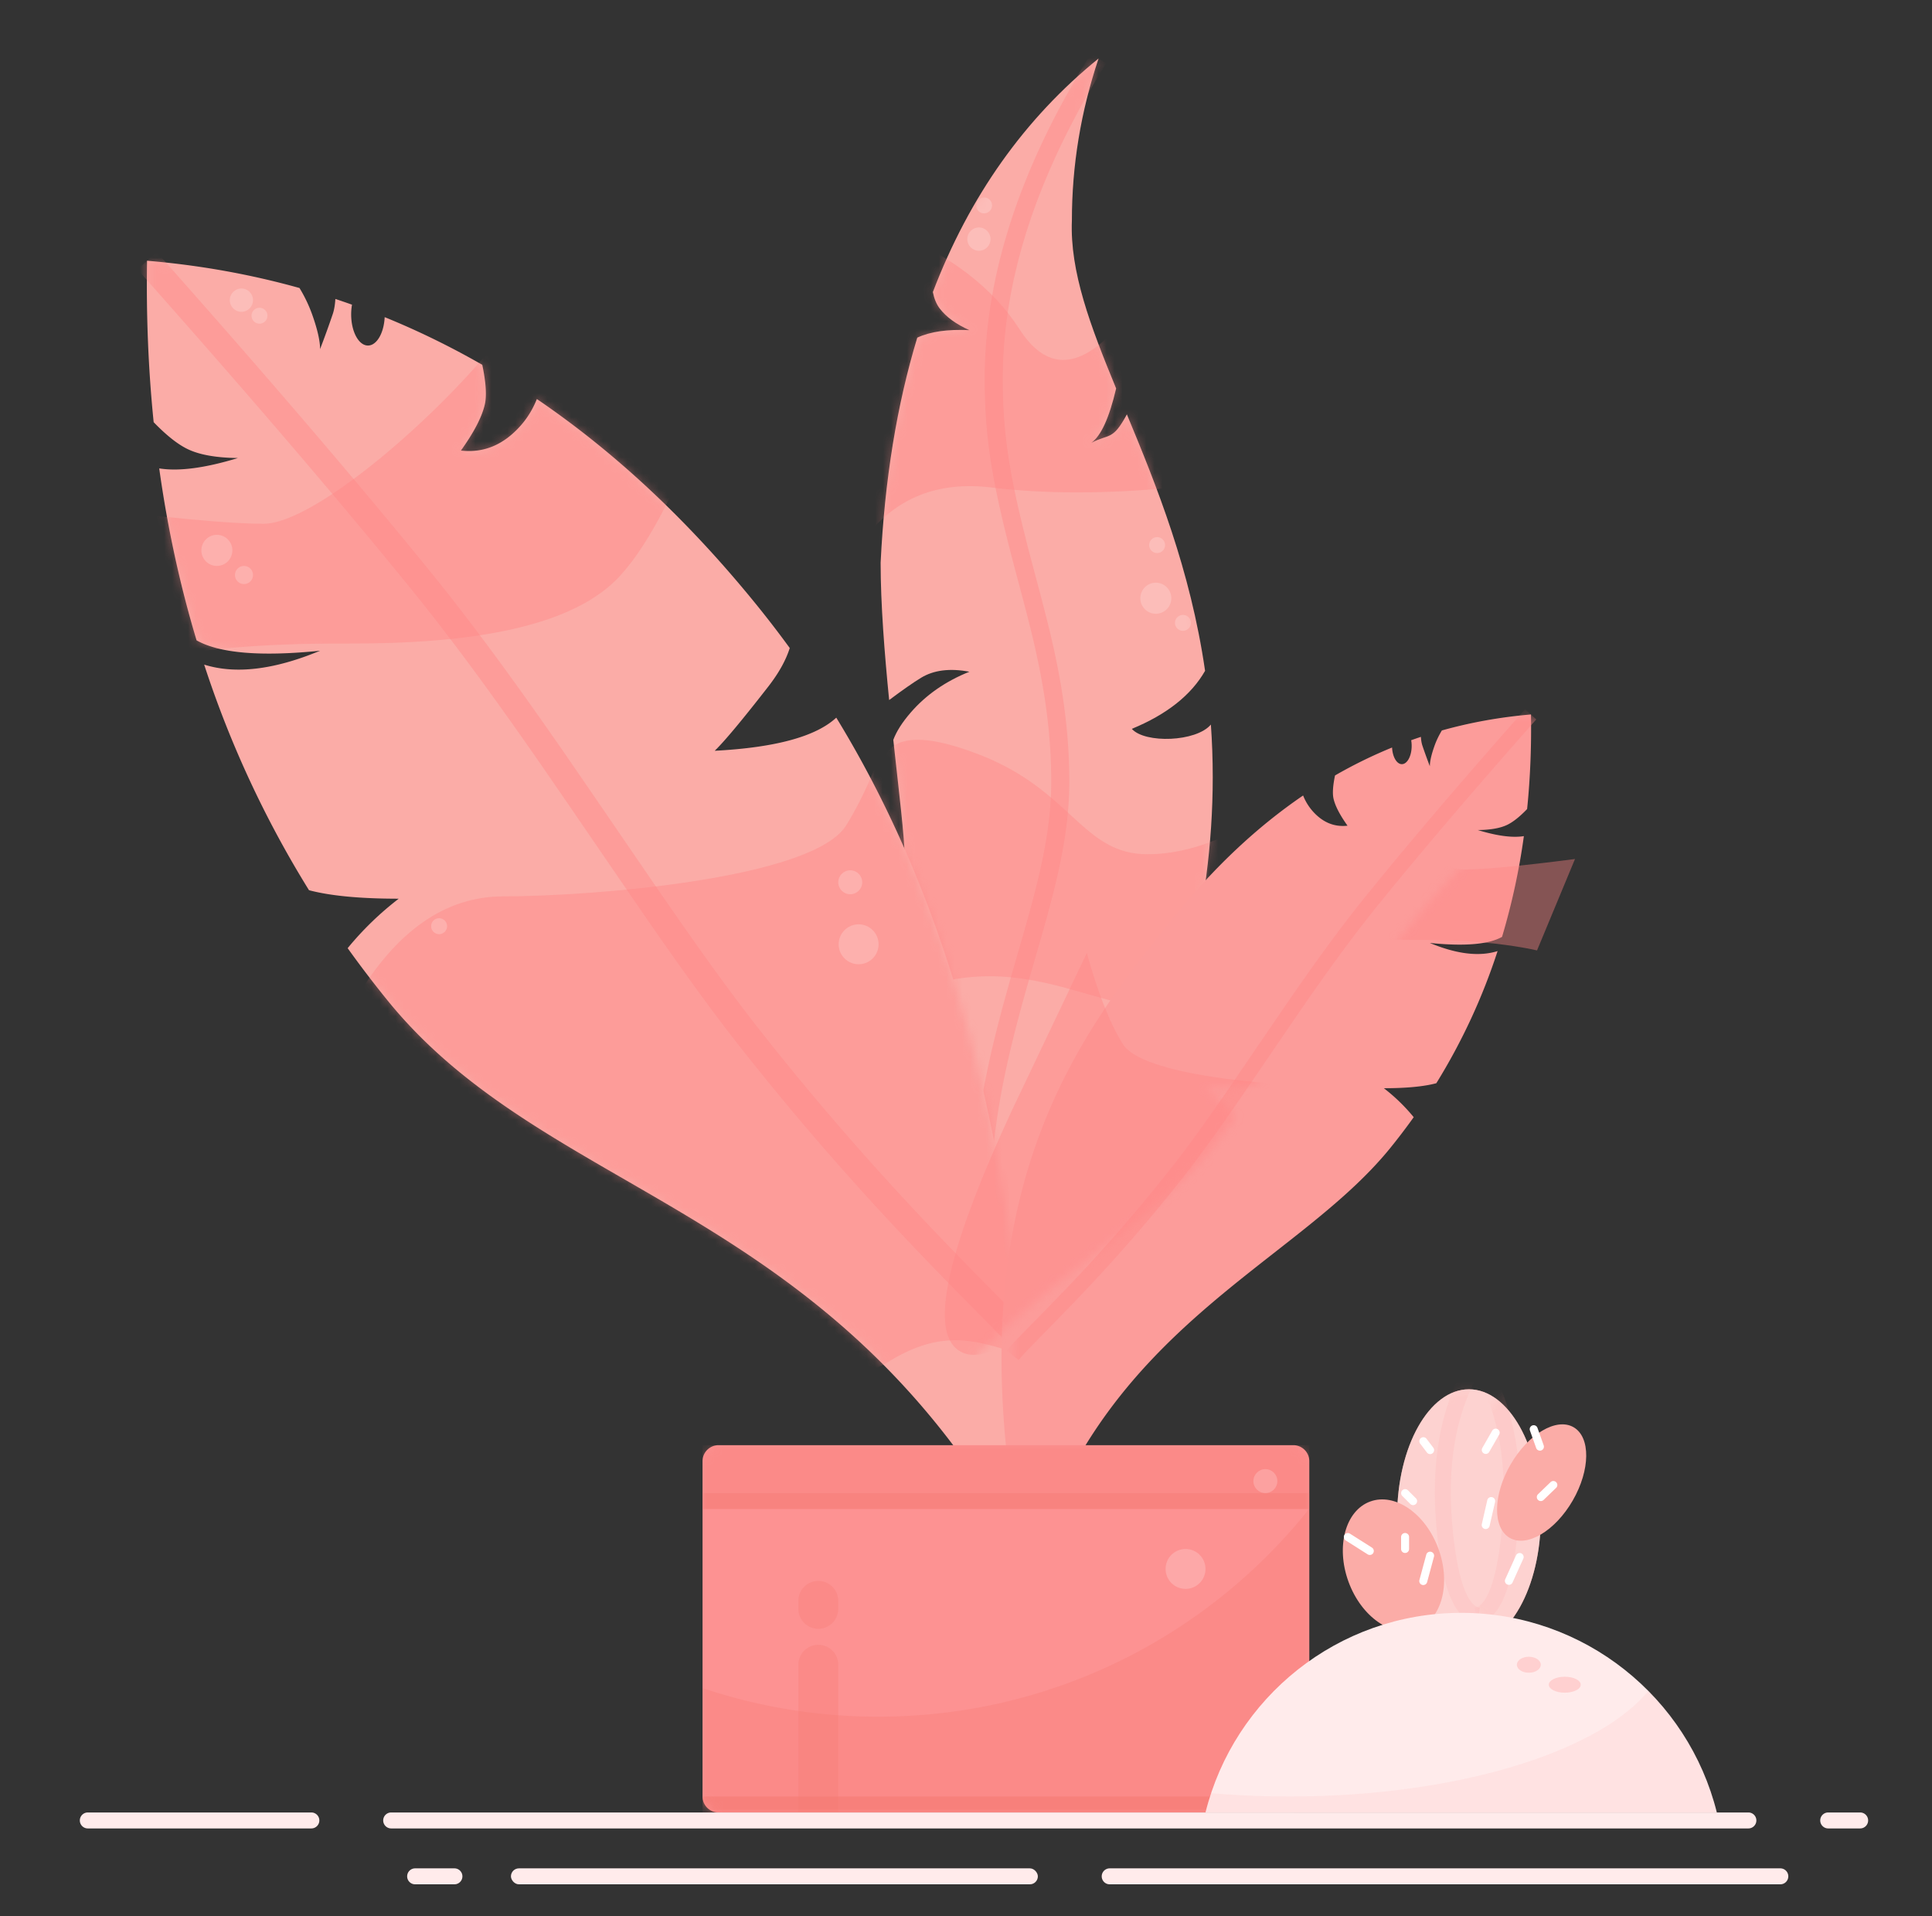 <svg xmlns="http://www.w3.org/2000/svg" xmlns:xlink="http://www.w3.org/1999/xlink" width="242" height="240" viewBox="0 0 242 240">
    <rect x="0" y="0" width="242" height="240" fill="#333333" stroke="none"/>
    <defs>
        <path id="a" d="M6.795 35.567c1.618-.757 3.794-1.07 6.528-.94-1.663-.738-2.903-1.643-3.72-2.713-.404-.53-.69-1.215-.856-2.055 4.58-11.999 11.5-21.75 20.758-29.256-2.228 6.65-3.343 13.412-3.343 20.29-.259 6.4 2.3 13.18 5.543 21.039-.865 3.686-1.9 5.955-3.107 6.805 2.238-1.169 2.655-.223 4.452-3.563 3.73 8.982 7.943 19.38 9.795 32.123-1.738 3.038-4.797 5.46-9.177 7.267 1.641 1.851 8.068 1.645 9.904-.539.152 2.133.233 4.327.233 6.586 0 33.916-18.468 61.26-27.174 73.803-4.468-6.195-19.098-19.482-15.935-37.681 3.163-18.2 4.506-21.53 4.506-26.287 0-2.284-.691-7.882-1.41-14.503.39-1.055 1.12-2.2 2.19-3.434 1.907-2.202 4.354-3.902 7.34-5.1-2.442-.462-4.458-.21-6.05.756-.958.583-2.292 1.513-4 2.79-.582-5.857-1.068-12.04-1.068-17.199.503-10.383 2.034-19.78 4.591-28.19z"/>
        <path id="c" d="M80.873 49.397c-.484 1.535-1.383 3.147-2.698 4.837-3.24 4.163-5.472 6.84-6.699 8.03 7.608-.401 12.683-1.784 15.224-4.149 15.171 24.794 24.188 58.02 25.149 108.066-24.003-47.25-60.636-47.137-81.326-72.61a135.918 135.918 0 0 1-5.026-6.585 38.98 38.98 0 0 1 6.397-6.195c-4.82 0-8.567-.355-11.24-1.065a130.093 130.093 0 0 1-13.13-28.254c3.925 1.232 8.764.652 14.518-1.738-7.432.754-12.589.32-15.47-1.3-2.081-6.912-3.64-14.091-4.679-21.536 2.448.393 5.735-.04 9.863-1.3-2.688-.028-4.772-.393-6.253-1.094-1.261-.597-2.697-1.73-4.306-3.396C.532 14.566.257 7.826.368.888c6.572.557 12.937 1.696 19.096 3.417a17.981 17.981 0 0 1 1.567 3.259c.674 1.885 1.011 3.35 1.011 4.395a119.303 119.303 0 0 0 1.59-4.395c.173-.511.281-1.14.326-1.888.697.231 1.392.47 2.084.717a6.992 6.992 0 0 0-.105 1.22c0 2.152.941 3.897 2.103 3.897 1.1 0 2.001-1.564 2.094-3.556 4.178 1.7 8.253 3.69 12.225 5.972.466 2.222.571 3.883.315 4.982-.362 1.558-1.36 3.477-2.991 5.756 2.885.333 5.403-.735 7.552-3.204.812-.931 1.466-2.015 1.963-3.25 9.801 6.666 18.937 15.213 27.406 25.64a132.512 132.512 0 0 1 4.269 5.547z"/>
        <path id="e" d="M15.121 3.77c-.04.226-.061.466-.061.716 0 1.26.55 2.283 1.229 2.283.642 0 1.17-.916 1.224-2.084a58.912 58.912 0 0 1 7.146 3.499c.273 1.302.334 2.275.185 2.919-.212.912-.795 2.036-1.75 3.372 1.687.194 3.16-.431 4.416-1.877a6.653 6.653 0 0 0 1.147-1.905c5.73 3.906 11.07 8.913 16.02 15.022 12.41 15.311 28.854 36.045 18.466 83.294-8.536-31.471-33.308-39.244-45.403-54.166a79.607 79.607 0 0 1-2.937-3.859 22.81 22.81 0 0 1 3.739-3.628c-2.818 0-5.008-.209-6.57-.625A76.289 76.289 0 0 1 4.297 30.18c2.293.721 5.122.382 8.486-1.018-4.345.44-7.36.187-9.044-.762a84.077 84.077 0 0 1-2.734-12.617c1.43.23 3.352-.023 5.765-.761-1.571-.017-2.79-.23-3.655-.641-.737-.35-1.577-1.013-2.517-1.99C.209 8.56.048 4.611.113.546c3.842.326 7.562.993 11.163 2.001.382.634.688 1.27.916 1.91.394 1.104.591 1.962.591 2.574.348-.912.658-1.77.93-2.574.1-.3.164-.668.19-1.106.407.135.814.275 1.218.42z"/>
        <path id="g" d="M2 0h72a2 2 0 0 1 2 2v42a2 2 0 0 1-2 2H2a2 2 0 0 1-2-2V2a2 2 0 0 1 2-2z"/>
        <ellipse id="i" cx="9" cy="16.472" rx="9" ry="16"/>
        <ellipse id="j" cx="9" cy="16.472" rx="9" ry="16"/>
    </defs>
    <g fill="none" fill-rule="evenodd">
        <path d="M0 0h240v240H0z"/>
        <g transform="translate(108.102 6.721)">
            <mask id="b" fill="#fff">
                <use xlink:href="#a"/>
            </mask>
            <use fill="#FBACA7" xlink:href="#a"/>
            <path fill="#FF8486" fill-opacity=".4" fill-rule="nonzero" d="M28.546 0l1.919 1.207c-8.65 13.862-12.961 27.036-12.961 39.527 0 7.648 1.033 13.2 3.95 24.128l.179.668c1.55 5.801 2.224 8.545 2.884 12.055.872 4.639 1.322 9.043 1.322 13.645 0 1.45-.08 2.923-.239 4.437-.318 3.052-.94 6.22-1.909 9.998a191.648 191.648 0 0 1-1.4 5.112c-.23.8-1.25 4.325-1.522 5.281-2.419 8.467-3.73 14.302-4.463 21.028-.944 8.648-.636 17.475 1.178 27.117l-2.225.422c-1.856-9.866-2.172-18.919-1.204-27.786.75-6.88 2.086-12.827 4.537-21.407.275-.962 1.295-4.487 1.522-5.282.572-2 1.002-3.562 1.384-5.052.944-3.678 1.545-6.741 1.85-9.668a40.38 40.38 0 0 0 .226-4.2c0-4.453-.436-8.718-1.282-13.223-.646-3.437-1.311-6.14-2.847-11.888l-.178-.668c-2.965-11.109-4.028-16.818-4.028-24.717 0-12.951 4.445-26.531 13.307-40.734z" mask="url(#b)"/>
            <path fill="#FF8486" fill-opacity=".4" fill-rule="nonzero" d="M.252 60.646c3.858-5.024 9.141-7.127 15.849-6.31 6.707.818 14.32.818 22.84 0l-7.308-19.832c-4.73 5.136-8.742 5.136-12.037 0s-8.6-9.225-15.916-12.267L-4 29.579.252 60.646zM2.316 89.475c.553-4.089 4.666-4.64 12.338-1.653 11.508 4.481 12.822 12.446 20.986 12.446 5.443 0 11.375-2.39 17.796-7.168l-9.631 24.45c-2.085 2.184-5.547 2.73-10.385 1.638-7.258-1.637-13.532-4.78-22.318-3.209-5.858 1.048-10.24 2.538-13.145 4.47l4.359-30.974z" mask="url(#b)"/>
            <ellipse cx="36.676" cy="68.204" fill="#FFF" fill-opacity=".2" mask="url(#b)" rx="1.941" ry="1.948"/>
            <ellipse cx="14.517" cy="23.227" fill="#FFF" fill-opacity=".2" mask="url(#b)" rx="1.456" ry="1.461"/>
            <ellipse cx="15.164" cy="19.006" fill="#FFF" fill-opacity=".2" mask="url(#b)" rx="1" ry="1"/>
            <ellipse cx="36.837" cy="61.547" fill="#FFF" fill-opacity=".2" mask="url(#b)" rx="1" ry="1"/>
            <ellipse cx="40.072" cy="71.289" fill="#FFF" fill-opacity=".2" mask="url(#b)" rx="1" ry="1"/>
        </g>
        <g transform="translate(18.05 31.766)">
            <mask id="d" fill="#fff">
                <use xlink:href="#c"/>
            </mask>
            <use fill="#FBACA7" xlink:href="#c"/>
            <path fill="#FF8486" fill-opacity=".4" fill-rule="nonzero" d="M-.839 1.97L1.575-.192C15.26 15.208 26.651 28.505 35.747 39.7c5.1 6.276 10.2 13.203 16.393 22.114 2.645 3.807 11.502 16.78 12.996 18.944 4.912 7.108 8.657 12.284 12.21 16.782 7.593 9.613 14.984 17.97 22.924 26.231a502.581 502.581 0 0 0 4.323 4.44c.891.904 3.652 3.693 3.583 3.624 2.61 2.643 3.836 3.933 4.656 4.948l-2.512 2.046c-.724-.896-1.917-2.153-4.44-4.707.07.071-2.693-2.72-3.587-3.629a505.768 505.768 0 0 1-4.35-4.467c-8.01-8.332-15.469-16.766-23.132-26.469-3.604-4.562-7.385-9.788-12.333-16.949-1.503-2.174-10.355-15.142-12.992-18.936-6.15-8.85-11.205-15.717-16.245-21.92C24.177 30.598 12.817 17.336-.84 1.97z" mask="url(#d)"/>
            <path fill="#FF8486" fill-opacity=".4" fill-rule="nonzero" d="M26.422 93.523c5.102-8.685 11.304-13.028 18.608-13.028 10.954 0 38.718-2.165 42.912-8.89 2.796-4.485 5.373-10.986 7.729-19.505l15.954 33.445c15.078 32.462 18.394 49.923 9.947 52.384-12.67 3.69-16.609-6.432-28.402.901-7.862 4.889-22.832-1.759-44.91-19.942L26.421 93.523z" mask="url(#d)"/>
            <circle cx="89.5" cy="86.5" r="2.5" fill="#FFF" fill-opacity=".2" mask="url(#d)"/>
            <circle cx="36.951" cy="84.234" r="1" fill="#FFF" fill-opacity=".2" mask="url(#d)"/>
            <circle cx="88.451" cy="78.734" r="1.5" fill="#FFF" fill-opacity=".2" mask="url(#d)"/>
            <path fill="#FF8486" fill-opacity=".4" fill-rule="nonzero" d="M44.885-7c4.99 4.9 4.99 10.607 0 17.122-7.484 9.773-23.423 23.71-29.925 23.71-4.335 0-12.321-.749-23.96-2.245l8.163 19.504c7.01-1.545 15.737-2.297 26.18-2.256 15.665.06 28.425-2.04 34.312-8.521 3.925-4.322 7.865-12.235 11.821-23.742L44.886-7z" mask="url(#d)"/>
            <ellipse cx="9.115" cy="37.165" fill="#FFF" fill-opacity=".2" mask="url(#d)" rx="1.941" ry="1.948"/>
            <ellipse cx="14.453" cy="7.776" fill="#FFF" fill-opacity=".2" mask="url(#d)" rx="1" ry="1"/>
            <ellipse cx="12.189" cy="5.827" fill="#FFF" fill-opacity=".2" mask="url(#d)" rx="1.456" ry="1.461"/>
            <ellipse cx="12.512" cy="40.25" fill="#FFF" fill-opacity=".2" mask="url(#d)" rx="1.132" ry="1.137"/>
        </g>
        <g transform="translate(125.352 88.937)">
            <mask id="f" fill="#fff">
                <use xlink:href="#e"/>
            </mask>
            <use fill="#FC9C9A" transform="matrix(-1 0 0 1 66.531 0)" xlink:href="#e"/>
            <path fill="#FF8486" fill-opacity=".4" fill-rule="nonzero" d="M.764 1.164L2.172-.103c7.984 9.029 14.629 16.825 19.936 23.39 2.975 3.68 5.95 7.74 9.563 12.965 1.544 2.232 6.71 9.839 7.582 11.107 2.866 4.168 5.05 7.202 7.123 9.84 4.43 5.636 8.742 10.535 13.375 15.379.817.855 1.625 1.687 2.522 2.603l2.09 2.125c1.523 1.55 2.238 2.306 2.716 2.9l-1.465 1.2c-.423-.525-1.119-1.262-2.591-2.76.041.043-1.57-1.594-2.092-2.127-.902-.92-1.715-1.758-2.538-2.62-4.673-4.884-9.024-9.83-13.496-15.518-2.102-2.675-4.308-5.739-7.194-9.937-.877-1.275-6.042-8.878-7.58-11.102-3.588-5.19-6.537-9.216-9.477-12.852C15.358 17.95 8.73 10.174.764 1.164z" mask="url(#f)" transform="matrix(-1 0 0 1 67.843 0)"/>
            <path fill="#FF8486" fill-opacity=".4" fill-rule="nonzero" d="M-7 54.652c2.98-5.08 6.602-7.62 10.867-7.62 6.398 0 22.614-1.267 25.063-5.201 1.633-2.623 3.138-6.426 4.514-11.409l9.318 19.563c8.806 18.988 10.743 29.202 5.81 30.641-7.4 2.16-27.806-23.198-34.694-18.909-4.592 2.86-7.3 5.45-8.124 7.772L-7 54.652z" mask="url(#f)" transform="matrix(-1 0 0 1 44.228 0)"/>
            <path fill="#FF8486" fill-opacity=".4" fill-rule="nonzero" d="M56.433-4c2.908 2.876 2.908 6.226 0 10.05-4.362 5.737-13.652 13.917-17.442 13.917-2.527 0-7.182-.44-13.965-1.318l4.757 11.449c4.086-.907 9.173-1.349 15.26-1.325 9.13.036 16.568-1.197 19.999-5.001 2.287-2.537 4.584-7.182 6.89-13.936L56.433-4z" mask="url(#f)" transform="matrix(-1 0 0 1 96.957 0)"/>
            <ellipse cx="61.418" cy="21.817" fill="#FFF" fill-opacity=".2" mask="url(#f)" rx="1.132" ry="1.137" transform="matrix(-1 0 0 1 122.836 0)"/>
            <ellipse cx="58.183" cy="4.606" fill="#FFF" fill-opacity=".2" mask="url(#f)" rx="1" ry="1" transform="matrix(-1 0 0 1 116.367 0)"/>
            <ellipse cx="59.477" cy="3.307" fill="#FFF" fill-opacity=".2" mask="url(#f)" rx="1" ry="1" transform="matrix(-1 0 0 1 118.955 0)"/>
            <ellipse cx="59.316" cy="23.603" fill="#FFF" fill-opacity=".2" mask="url(#f)" rx="1" ry="1" transform="matrix(-1 0 0 1 118.631 0)"/>
        </g>
        <g transform="translate(88 181)">
            <mask id="h" fill="#fff">
                <use xlink:href="#g"/>
            </mask>
            <use fill="#FD9292" fill-rule="nonzero" xlink:href="#g"/>
            <path fill="#F57A73" fill-opacity=".3" d="M76 7.958V44a2 2 0 0 1-2 2H2a2 2 0 0 1-2-2V30.419A68.923 68.923 0 0 0 22 34c21.867 0 41.358-10.172 54-26.042zM0 0h76v6H0z" mask="url(#h)"/>
            <path fill="#F57A73" fill-opacity=".6" d="M0 8h76V6H0zM0 46h76v-2H0z" mask="url(#h)"/>
            <path fill="#F57A73" fill-opacity=".3" d="M14.5 25a2.5 2.5 0 0 1 2.5 2.5V47h-5V27.5a2.5 2.5 0 0 1 2.5-2.5zM14.5 17a2.5 2.5 0 0 1 2.5 2.5v1a2.5 2.5 0 1 1-5 0v-1a2.5 2.5 0 0 1 2.5-2.5z" mask="url(#h)"/>
            <circle cx="60.5" cy="15.5" r="2.5" fill="#FFF" fill-opacity=".2" mask="url(#h)"/>
            <circle cx="70.5" cy="4.5" r="1.5" fill="#FFF" fill-opacity=".2" mask="url(#h)"/>
        </g>
        <g>
            <g transform="translate(165.045 173.528)">
                <g transform="translate(9.955)">
                    <use fill="#FBACA7" xlink:href="#i"/>
                    <mask id="k" fill="#fff">
                        <use xlink:href="#j"/>
                    </mask>
                    <use fill="#FFEBEB" fill-opacity=".6" xlink:href="#j"/>
                    <path fill="#FF8486" fill-opacity=".1" fill-rule="nonzero" d="M8.21-2l1.762.945C7.328 3.879 6.294 9.939 6.885 17.143c.567 6.91 1.885 10.449 3.47 10.69l-.3 1.977c-2.957-.45-4.518-4.642-5.163-12.503C4.27 9.74 5.37 3.298 8.209-2z" mask="url(#k)"/>
                    <path fill="#FF8486" fill-opacity=".1" fill-rule="nonzero" d="M13.21-2l1.762.945c-2.644 4.934-3.678 10.994-3.087 18.198.567 6.91 1.885 10.449 3.47 10.69l-.3 1.977c-2.957-.45-4.518-4.642-5.163-12.503C9.27 9.74 10.37 3.298 13.209-2z" mask="url(#k)" transform="matrix(-1 0 0 1 25.08 0)"/>
                </g>
                <ellipse cx="28.058" cy="12.15" fill="#FBACA7" rx="4.5" ry="8" transform="rotate(30 28.058 12.15)"/>
                <ellipse cx="9.5" cy="22.512" fill="#FBACA7" rx="8.5" ry="6" transform="rotate(70 9.5 22.512)"/>
                <g fill="#FFF" fill-rule="nonzero">
                    <path d="M10.601 13.826a.5.5 0 0 1 .707-.707l1 1a.5.5 0 1 1-.707.707l-1-1zM12.84 7.268a.5.5 0 0 1 .796-.605l.847 1.116a.5.5 0 1 1-.796.605l-.847-1.116zM21.486 8.33a.5.5 0 0 1-.867-.497l1.254-2.185a.5.5 0 0 1 .867.498L21.486 8.33zM21.54 17.584a.5.5 0 0 1-.975-.223l.686-3a.5.5 0 0 1 .975.223l-.686 3zM28.302 14.332a.5.5 0 1 1-.694-.72l1.557-1.5a.5.5 0 1 1 .693.72l-1.556 1.5zM28.315 7.489a.5.5 0 1 1-.942.336l-.779-2.185a.5.5 0 1 1 .942-.336l.779 2.185zM11.455 20.472a.5.5 0 1 1-1 0v-1.5a.5.5 0 0 1 1 0v1.5zM6.802 20.3a.5.5 0 0 1-.535.845L3.517 19.4a.5.5 0 1 1 .536-.845l2.75 1.744zM13.72 24.602a.5.5 0 1 1-.965-.26l.848-3.144a.5.5 0 1 1 .965.26l-.848 3.144zM24.41 24.678a.5.5 0 0 1-.911-.412l1.356-3a.5.5 0 0 1 .911.412l-1.356 3z"/>
                </g>
            </g>
            <g transform="translate(151 202)">
                <path fill="#FFEBEB" d="M0 25C3.576 10.64 16.557 0 32.024 0 47.49 0 60.472 10.64 64.047 25H0z"/>
                <path fill="#FD9292" fill-opacity=".1" fill-rule="nonzero" d="M.701 22.585A114.4 114.4 0 0 0 10.5 23c20.876 0 38.607-5.529 44.978-13.214A32.952 32.952 0 0 1 64.048 25H0c.204-.818.438-1.623.701-2.415z"/>
                <ellipse cx="45" cy="9" fill="#FD9292" fill-opacity=".3" fill-rule="nonzero" rx="2" ry="1"/>
                <ellipse cx="40.5" cy="6.5" fill="#FD9292" fill-opacity=".3" fill-rule="nonzero" rx="1.5" ry="1"/>
            </g>
        </g>
        <rect width="66" height="2" x="64" y="234" fill="#FFEBEB" rx="1"/>
        <path fill="#FFEBEB" d="M52 234h4.921a1 1 0 1 1 0 2H52a1 1 0 1 1 0-2zM139 234h84a1 1 0 1 1 0 2h-84a1 1 0 1 1 0-2zM49 227h170a1 1 0 1 1 0 2H49a1 1 0 1 1 0-2zm180 0h4a1 1 0 1 1 0 2h-4a1 1 0 1 1 0-2zm-218 0h28a1 1 0 1 1 0 2H11a1 1 0 1 1 0-2z"/>
    </g>
</svg>
